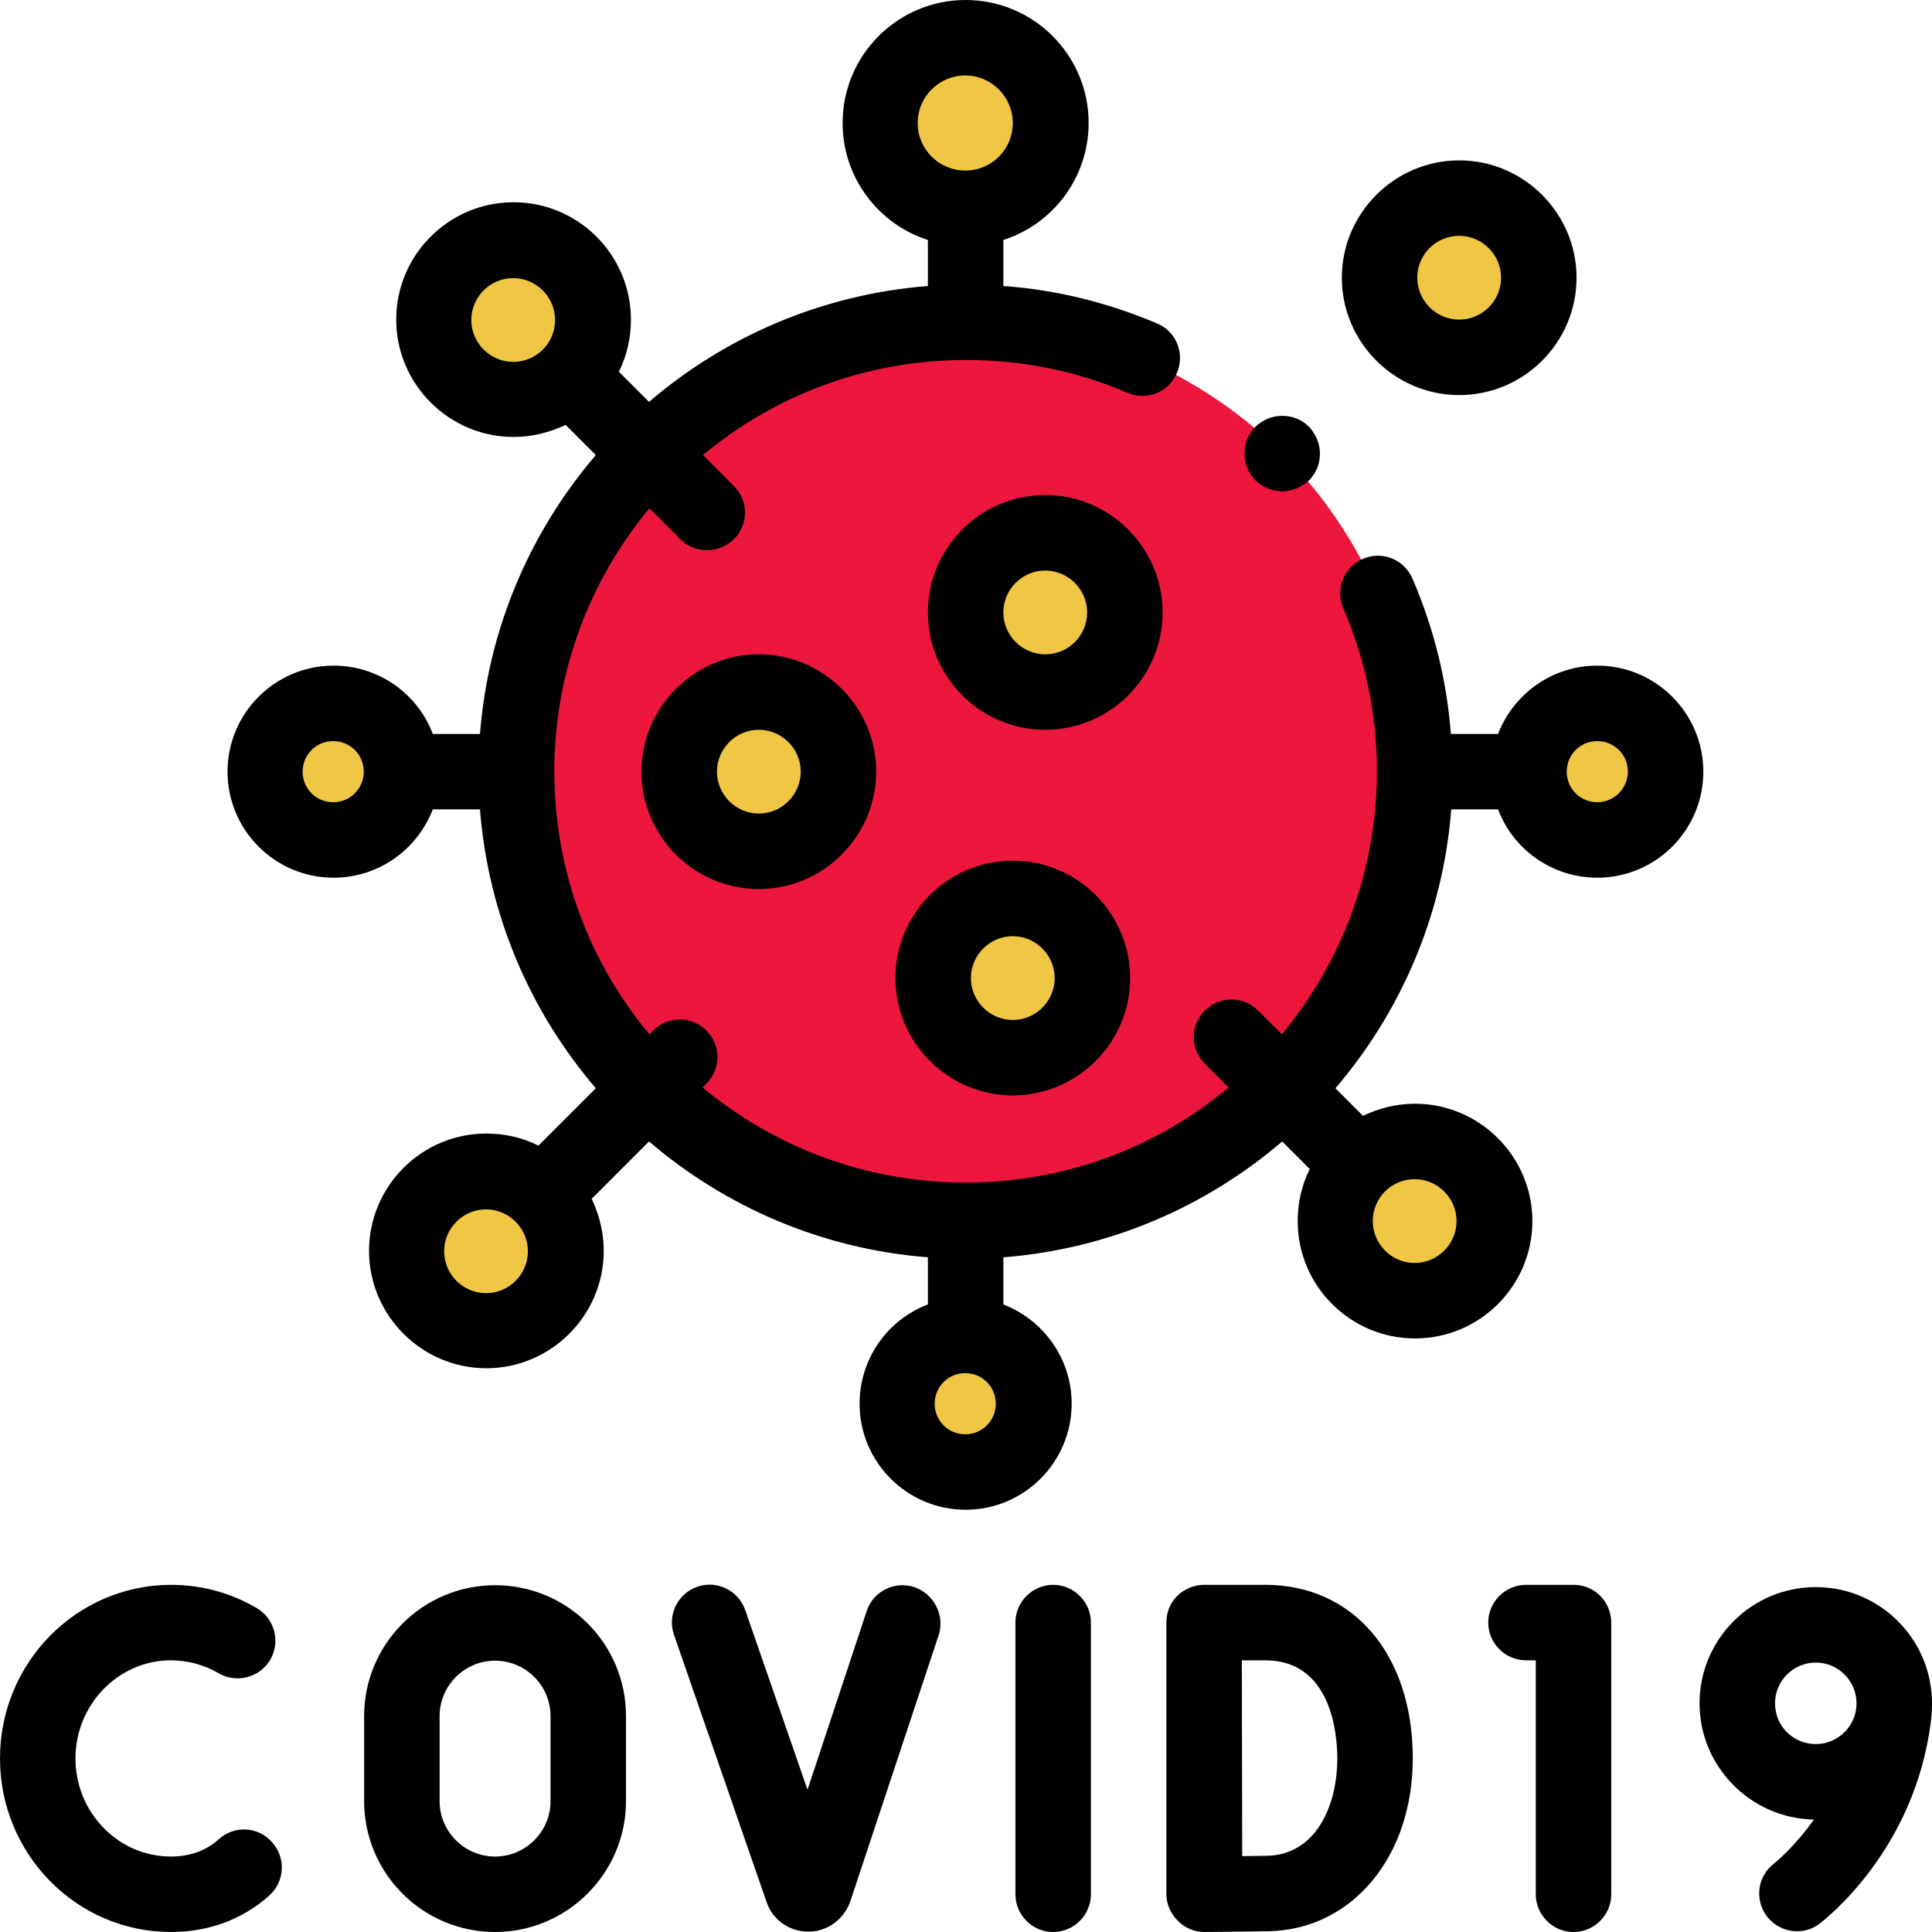 <?xml version="1.0" encoding="utf-8"?>
<!-- Generator: Adobe Illustrator 24.1.0, SVG Export Plug-In . SVG Version: 6.00 Build 0)  -->
<svg version="1.1" id="Capa_1" xmlns="http://www.w3.org/2000/svg" xmlns:xlink="http://www.w3.org/1999/xlink" x="0px" y="0px"
	 viewBox="0 0 512 512" style="enable-background:new 0 0 512 512;" xml:space="preserve">
<style type="text/css">
	.st0{fill:#ED163C;}
	.st1{fill:#B7EABC;}
	.st2{fill:#EFC745;}
</style>
<g id="XMLID_629_">
	<ellipse id="XMLID_494_" class="st0" cx="255.7" cy="204.5" rx="119.1" ry="119.1"/>
	<g id="XMLID_2843_">
		<circle id="XMLID_2844_" class="st1" cx="128.8" cy="331.5" r="21.1"/>
	</g>
	<g id="XMLID_2841_">
		<circle id="XMLID_2842_" class="st2" cx="128.8" cy="331.5" r="21.1"/>
	</g>
	<g>
		<circle id="XMLID_2830_" class="st1" cx="255.8" cy="372" r="18.1"/>
		<circle id="XMLID_1797_" class="st2" cx="255.8" cy="372" r="18.1"/>
		<ellipse id="XMLID_1768_" class="st1" cx="255.8" cy="32.6" rx="22.6" ry="22.6"/>
		<ellipse id="XMLID_1614_" class="st2" cx="255.8" cy="32.6" rx="22.6" ry="22.6"/>
		<ellipse id="XMLID_1822_" class="st1" cx="88.3" cy="204.6" rx="18.1" ry="18.1"/>
		<ellipse id="XMLID_1821_" class="st2" cx="88.3" cy="204.6" rx="18.1" ry="18.1"/>
		
			<ellipse id="XMLID_1798_" transform="matrix(0.707 -0.707 0.707 0.707 -20.694 359.152)" class="st1" cx="423.2" cy="204.6" rx="18.1" ry="18.1"/>
		
			<ellipse id="XMLID_1796_" transform="matrix(0.707 -0.707 0.707 0.707 -20.694 359.152)" class="st2" cx="423.2" cy="204.6" rx="18.1" ry="18.1"/>
	</g>
	<g id="XMLID_1788_">
		<ellipse id="XMLID_1791_" class="st1" cx="374.8" cy="323.7" rx="21.1" ry="21.1"/>
	</g>
	<g id="XMLID_1786_">
		<ellipse id="XMLID_1787_" class="st2" cx="374.8" cy="323.7" rx="21.1" ry="21.1"/>
	</g>
	<g id="XMLID_179_">
		<circle id="XMLID_181_" class="st1" cx="201.1" cy="204.5" r="21.1"/>
	</g>
	<g id="XMLID_177_">
		<circle id="XMLID_178_" class="st2" cx="201.1" cy="204.5" r="21.1"/>
	</g>
	<g id="XMLID_204_">
		<ellipse id="XMLID_207_" class="st1" cx="277" cy="162.3" rx="21.1" ry="21.1"/>
	</g>
	<g id="XMLID_185_">
		<ellipse id="XMLID_186_" class="st2" cx="277" cy="162.3" rx="21.1" ry="21.1"/>
	</g>
	<g id="XMLID_212_">
		<circle id="XMLID_213_" class="st1" cx="268.4" cy="259.2" r="21.1"/>
	</g>
	<g id="XMLID_210_">
		<circle id="XMLID_211_" class="st2" cx="268.4" cy="259.2" r="21.1"/>
	</g>
	<g id="XMLID_1843_">
		<circle id="XMLID_1844_" class="st1" cx="136" cy="84.8" r="21.1"/>
	</g>
	<g id="XMLID_1833_">
		<circle id="XMLID_1842_" class="st2" cx="136" cy="84.8" r="21.1"/>
	</g>
	<g id="XMLID_1545_">
		<g id="XMLID_1828_">
			
				<ellipse id="XMLID_1829_" transform="matrix(0.924 -0.383 0.383 0.924 1.351 153.714)" class="st2" cx="386.8" cy="73.5" rx="21.1" ry="21.1"/>
		</g>
		<g id="XMLID_1826_">
			
				<ellipse id="XMLID_1827_" transform="matrix(0.924 -0.383 0.383 0.924 1.351 153.714)" class="st2" cx="386.8" cy="73.5" rx="21.1" ry="21.1"/>
		</g>
	</g>
	<g id="XMLID_624_">
		<path id="XMLID_626_" d="M279.1,420c-5.5,0-10,4.5-10,10v72c0,5.5,4.5,10,10,10s10-4.5,10-10v-72C289.1,424.5,284.6,420,279.1,420
			z"/>
		<path id="XMLID_1032_" d="M58,487.4c-3.3,3-7.6,4.6-12.7,4.6c-14,0-25.3-11.7-25.3-26c0-14.3,11.4-26,25.3-26
			c4.4,0,8.8,1.2,12.6,3.4c4.8,2.8,10.9,1.2,13.7-3.5c2.8-4.8,1.2-10.9-3.5-13.7c-6.9-4.1-14.8-6.2-22.7-6.2C20.3,420,0,440.6,0,466
			c0,25.4,20.3,46,45.3,46c10.1,0,19.1-3.4,26.1-9.7c4.1-3.7,4.4-10,0.7-14.1C68.4,484,62.1,483.7,58,487.4L58,487.4z"/>
		<path id="XMLID_1033_" d="M242.3,420.6c-5.2-1.7-10.9,1.1-12.6,6.3l-15.7,47.4l-16.5-47.6c-1.8-5.2-7.5-8-12.7-6.2
			c-5.2,1.8-8,7.5-6.2,12.7l24.6,71c1.6,4.6,6,7.7,11,7.7h0.1c4.9,0,9.3-3.2,11-7.9l23.5-70.8C250.4,428,247.5,422.4,242.3,420.6
			L242.3,420.6z"/>
		<path id="XMLID_1036_" d="M131.2,420.1c-19.2,0-34.7,15.6-34.7,34.7v22.5c0,19.2,15.6,34.7,34.7,34.7s34.7-15.6,34.7-34.7v-22.5
			C165.9,435.6,150.4,420.1,131.2,420.1L131.2,420.1z M145.9,477.3c0,8.1-6.6,14.7-14.7,14.7s-14.7-6.6-14.7-14.7v-22.5
			c0-8.1,6.6-14.7,14.7-14.7c8.1,0,14.7,6.6,14.7,14.7V477.3z"/>
		<path id="XMLID_1037_" d="M417,420h-12.6c-5.5,0-10,4.5-10,10c0,5.5,4.5,10,10,10h2.6v62c0,5.5,4.5,10,10,10c5.5,0,10-4.5,10-10
			v-72C427,424.5,422.6,420,417,420z"/>
		<path id="XMLID_1040_" d="M512,451.4c0-17-13.8-30.8-30.8-30.8c-17,0-30.8,13.8-30.8,30.8c0,16.8,13.6,30.5,30.3,30.8
			c-5.3,7.5-10.4,11.5-10.5,11.6c-4.4,3.3-5.3,9.5-2,14c2,2.6,5,4,8,4c2.1,0,4.2-0.6,6-2c1-0.8,25.2-19.1,29.5-53.6
			C511.9,454.7,512,453.1,512,451.4z M470.4,451.4c0-6,4.9-10.8,10.8-10.8c6,0,10.8,4.9,10.8,10.8c0,6-4.9,10.8-10.8,10.8
			C475.2,462.2,470.4,457.4,470.4,451.4z"/>
		<path id="XMLID_1043_" d="M423.3,176.4c-12,0-22.2,7.5-26.3,18.1h-12.5c-1.1-14.2-4.5-28-10.2-41.2c-2.2-5.1-8.1-7.4-13.1-5.2
			c-5.1,2.2-7.4,8.1-5.2,13.1c5.9,13.7,8.9,28.2,8.9,43.2c0,26.5-9.5,50.8-25.2,69.7l-6.3-6.3c-3.9-3.9-10.2-3.9-14.1,0
			c-3.9,3.9-3.9,10.2,0,14.1l6.3,6.3c-18.9,15.8-43.2,25.2-69.7,25.2s-50.8-9.5-69.7-25.2l1-1c3.9-3.9,3.9-10.2,0-14.1
			c-3.9-3.9-10.2-3.9-14.1,0l-1,1c-15.8-18.9-25.2-43.2-25.2-69.7s9.5-50.8,25.2-69.7l8.2,8.2c2,2,4.5,2.9,7.1,2.9s5.1-1,7.1-2.9
			c3.9-3.9,3.9-10.2,0-14.1l-8.2-8.2c18.9-15.8,43.2-25.2,69.7-25.2c14.9,0,29.3,2.9,42.8,8.7c5.1,2.2,11-0.2,13.1-5.3
			c2.2-5.1-0.2-11-5.3-13.1c-13-5.5-26.6-8.9-40.7-9.9V63.6c13.1-4.2,22.6-16.5,22.6-31c0-18-14.6-32.6-32.6-32.6
			c-18,0-32.6,14.6-32.6,32.6c0,14.5,9.5,26.8,22.6,31v12.2c-28.1,2.2-53.7,13.4-73.9,30.7l-8-8c2.1-4.2,3.2-8.8,3.2-13.8
			c0-17.2-14-31.1-31.1-31.1c-17.2,0-31.1,14-31.1,31.1s14,31.1,31.1,31.1c4.9,0,9.6-1.2,13.8-3.2l8,8
			c-17.3,20.2-28.5,45.8-30.7,73.9h-12.5c-4-10.6-14.3-18.1-26.3-18.1c-15.5,0-28.1,12.6-28.1,28.1s12.6,28.1,28.1,28.1
			c12,0,22.2-7.5,26.3-18.1h12.5c2.2,28.1,13.4,53.7,30.7,73.9l-15.2,15.2c-4.2-2.1-8.8-3.2-13.8-3.2c-17.2,0-31.1,14-31.1,31.1
			s14,31.1,31.1,31.1s31.1-14,31.1-31.1c0-4.9-1.2-9.6-3.2-13.8l15.2-15.2c20.2,17.3,45.8,28.5,73.9,30.7v12.5
			c-10.6,4-18.1,14.3-18.1,26.3c0,15.5,12.6,28.1,28.1,28.1s28.1-12.6,28.1-28.1c0-12-7.5-22.2-18.1-26.3v-12.5
			c28.1-2.2,53.7-13.4,73.9-30.7l7.3,7.3c-2.1,4.2-3.2,8.8-3.2,13.8c0,17.2,14,31.1,31.1,31.1c17.2,0,31.1-14,31.1-31.1
			s-14-31.1-31.1-31.1c-4.9,0-9.6,1.2-13.8,3.2l-7.3-7.3c17.3-20.2,28.5-45.8,30.7-73.9H397c4,10.6,14.3,18.1,26.3,18.1
			c15.5,0,28.1-12.6,28.1-28.1C451.4,189,438.8,176.4,423.3,176.4L423.3,176.4z M255.8,20c6.9,0,12.6,5.6,12.6,12.6
			s-5.6,12.6-12.6,12.6c-6.9,0-12.6-5.6-12.6-12.6S248.9,20,255.8,20L255.8,20z M136,95.9c-6.1,0-11.1-5-11.1-11.1s5-11.1,11.1-11.1
			c6.1,0,11.1,5,11.1,11.1S142.2,95.9,136,95.9z M88.3,212.6c-4.5,0-8.1-3.6-8.1-8.1s3.6-8.1,8.1-8.1s8.1,3.6,8.1,8.1
			S92.8,212.6,88.3,212.6z M128.8,342.7c-6.1,0-11.1-5-11.1-11.1c0-6.1,5-11.1,11.1-11.1c6.1,0,11.1,5,11.1,11.1
			C139.9,337.7,134.9,342.7,128.8,342.7z M255.8,380.1c-4.5,0-8.1-3.6-8.1-8.1s3.6-8.1,8.1-8.1c4.5,0,8.1,3.6,8.1,8.1
			S260.3,380.1,255.8,380.1L255.8,380.1z M374.9,312.5c6.1,0,11.1,5,11.1,11.1c0,6.1-5,11.1-11.1,11.1c-6.1,0-11.1-5-11.1-11.1
			C363.8,317.5,368.7,312.5,374.9,312.5z M423.3,212.6c-4.5,0-8.1-3.6-8.1-8.1s3.6-8.1,8.1-8.1c4.5,0,8.1,3.6,8.1,8.1
			C431.4,209,427.7,212.6,423.3,212.6z"/>
		<path id="XMLID_1052_" d="M170,204.5c0,17.2,14,31.1,31.1,31.1s31.1-14,31.1-31.1s-14-31.1-31.1-31.1S170,187.4,170,204.5z
			 M212.2,204.5c0,6.1-5,11.1-11.1,11.1s-11.1-5-11.1-11.1s5-11.1,11.1-11.1S212.2,198.4,212.2,204.5z"/>
		<path id="XMLID_1055_" d="M277,131.2c-17.2,0-31.1,14-31.1,31.1c0,17.2,14,31.1,31.1,31.1c17.2,0,31.1-14,31.1-31.1
			S294.2,131.2,277,131.2z M277,173.4c-6.1,0-11.1-5-11.1-11.1s5-11.1,11.1-11.1c6.1,0,11.1,5,11.1,11.1S283.2,173.4,277,173.4z"/>
		<path id="XMLID_1058_" d="M268.4,228.1c-17.2,0-31.1,14-31.1,31.1s14,31.1,31.1,31.1s31.1-14,31.1-31.1
			C299.5,242.1,285.6,228.1,268.4,228.1z M268.4,270.3c-6.1,0-11.1-5-11.1-11.1c0-6.1,5-11.1,11.1-11.1c6.1,0,11.1,5,11.1,11.1
			C279.5,265.3,274.5,270.3,268.4,270.3z"/>
		<path id="XMLID_1061_" d="M386.7,104.7c17.2,0,31.1-14,31.1-31.1s-14-31.1-31.1-31.1s-31.1,14-31.1,31.1S369.6,104.7,386.7,104.7z
			 M386.7,62.5c6.1,0,11.1,5,11.1,11.1c0,6.1-5,11.1-11.1,11.1c-6.1,0-11.1-5-11.1-11.1C375.6,67.4,380.6,62.5,386.7,62.5z"/>
		<path id="XMLID_1062_" d="M339.8,130.2c2.6,0,5.2-1.1,7.1-2.9c1.9-1.9,2.9-4.4,2.9-7.1c0-2.6-1.1-5.2-2.9-7.1
			c-1.9-1.9-4.4-2.9-7.1-2.9s-5.2,1.1-7.1,2.9c-1.9,1.9-2.9,4.4-2.9,7.1c0,2.6,1.1,5.2,2.9,7.1C334.6,129.1,337.2,130.2,339.8,130.2
			z"/>
		<path id="XMLID_1065_" d="M335.3,420h-16.2c-2.7,0-5.2,1.1-7.1,2.9c-1.9,1.9-2.9,4.4-2.9,7.1v72c0,2.7,1.2,5.2,3.1,7.1
			c1.9,1.9,4.4,2.9,7,2.9h0.1c0.4,0,11-0.1,16.8-0.2c22.2-0.4,38.3-19.7,38.3-45.8C374.4,438.5,358.7,420,335.3,420L335.3,420z
			 M335.7,491.8c-1.8,0-4.2,0.1-6.5,0.1c0-8.4-0.1-43.1-0.1-51.9h6.2c17.7,0,19.1,19.9,19.1,26C354.4,478.7,348.6,491.6,335.7,491.8
			z"/>
	</g>
</g>
</svg>
